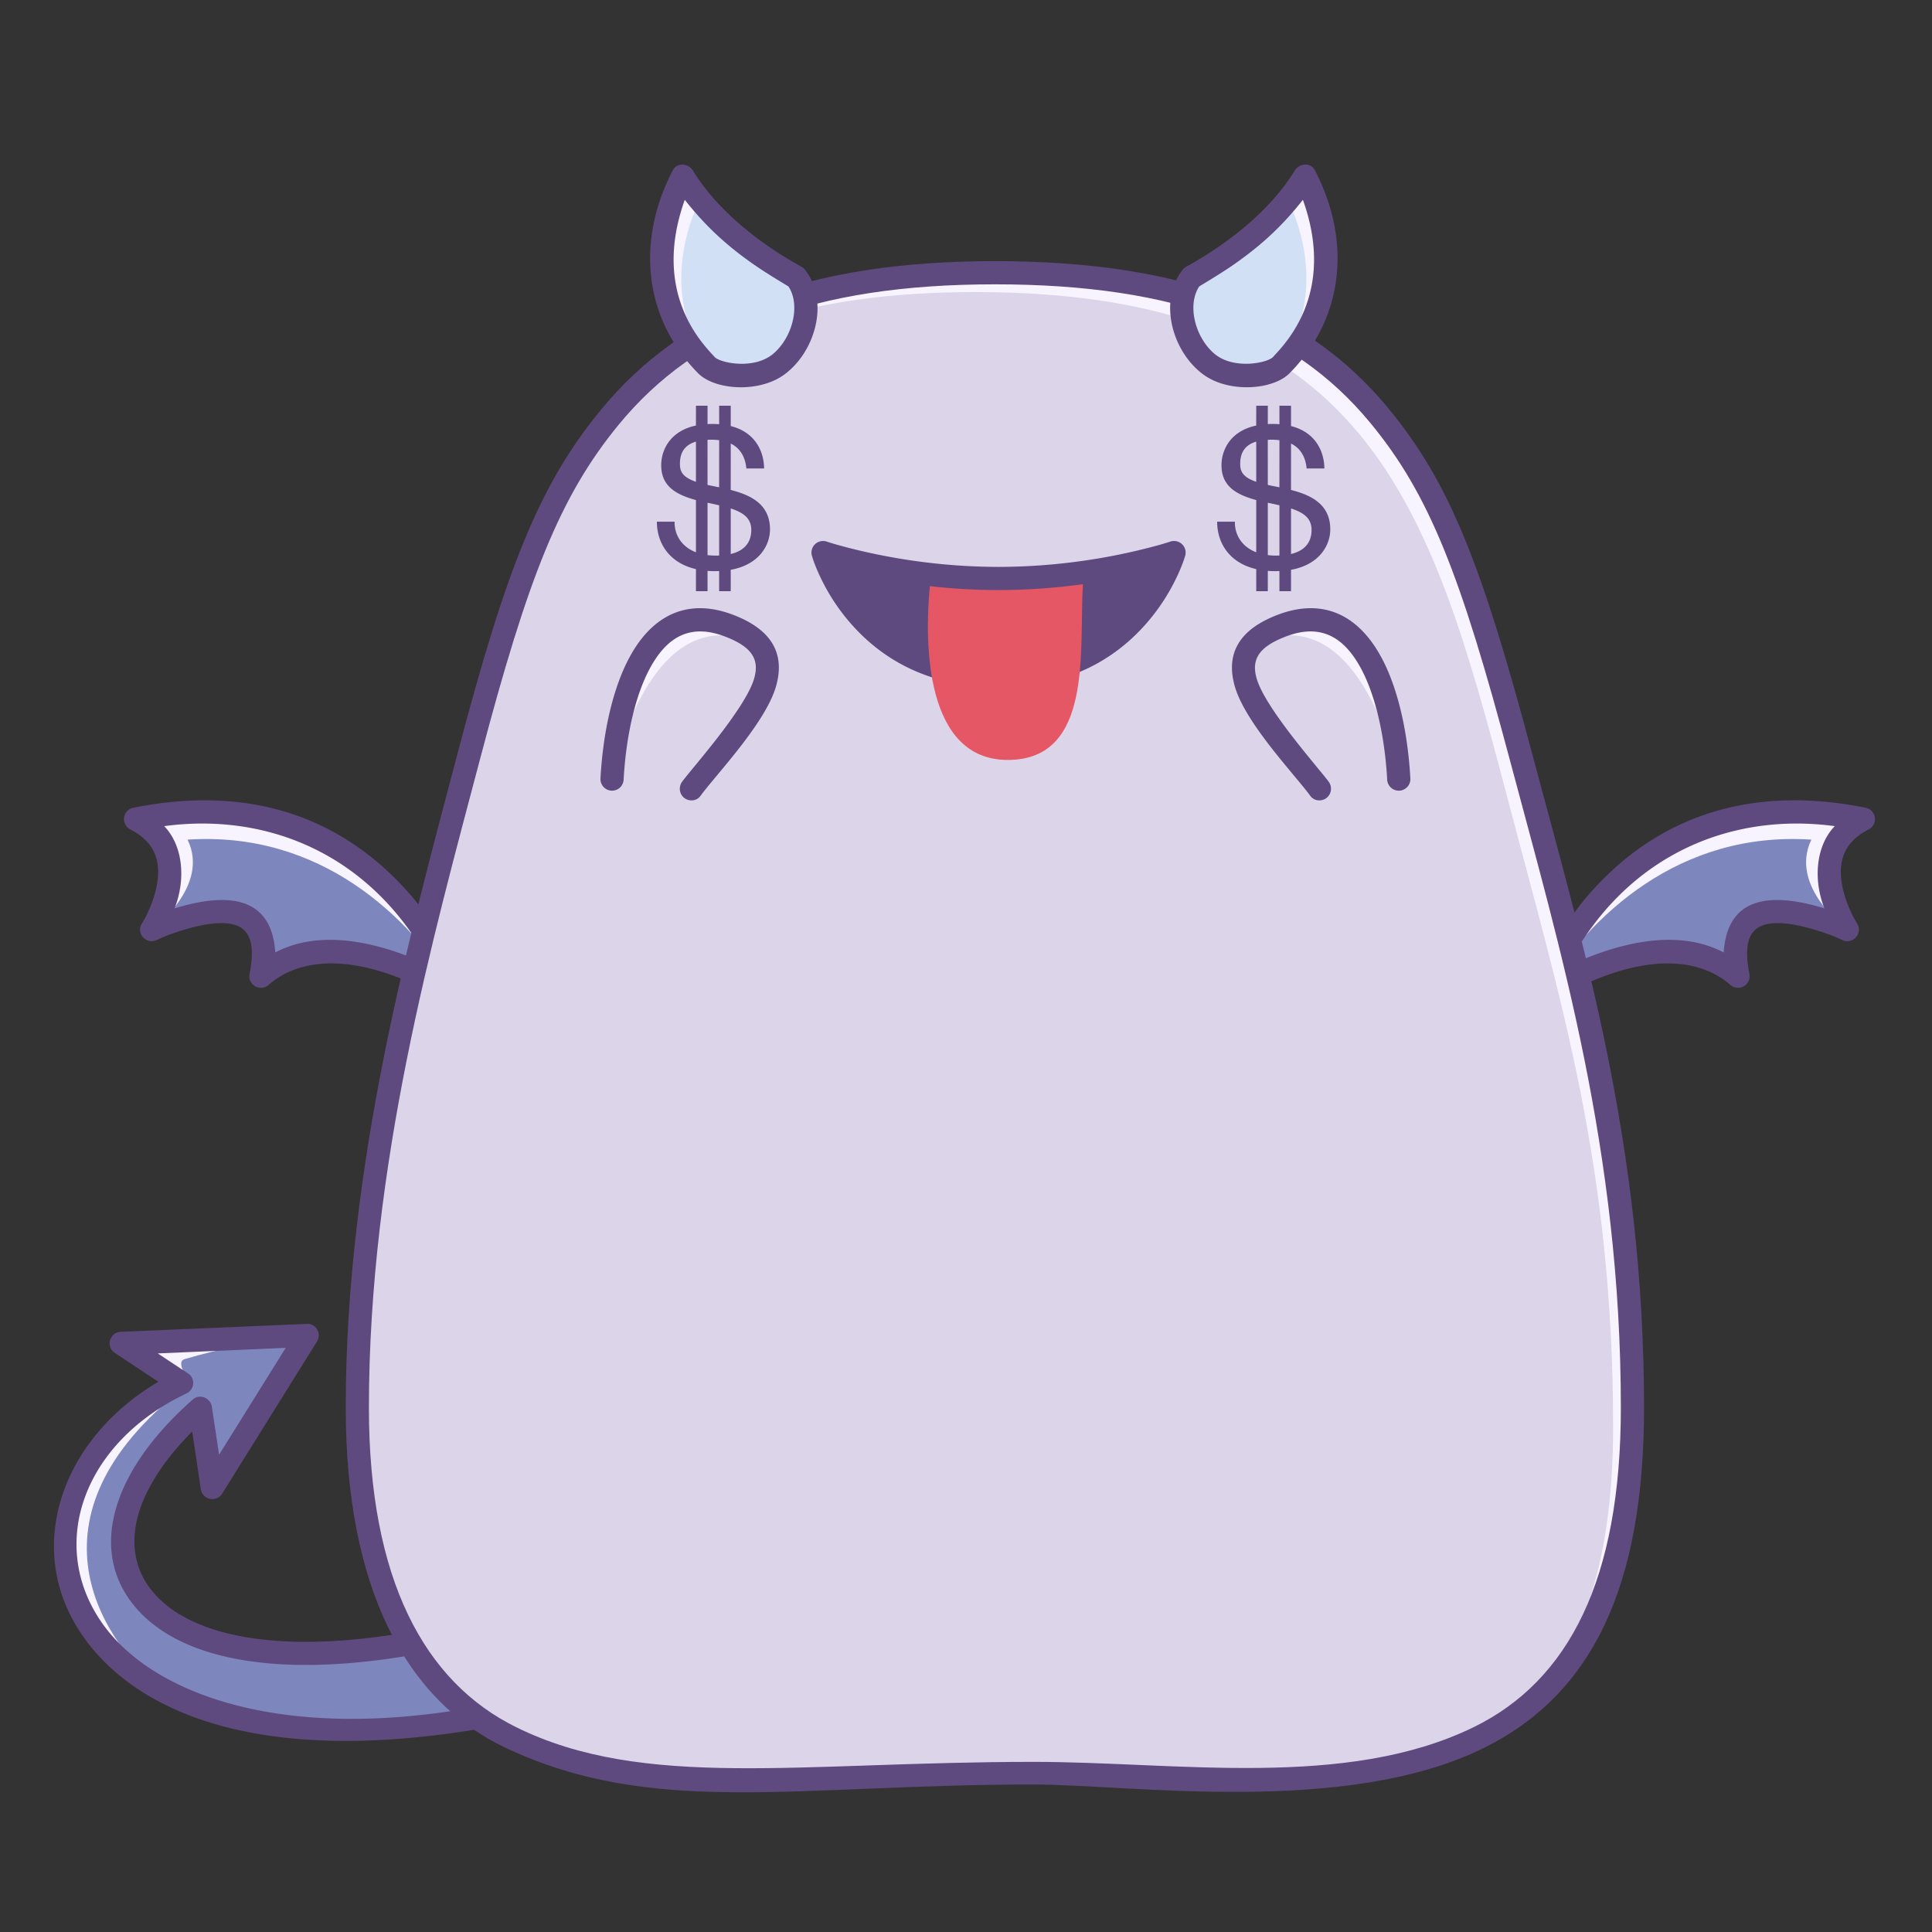 <svg data-id="236-0be7a7bb1cd20ff-money" xmlns="http://www.w3.org/2000/svg" viewBox="0 0 100 100"><rect x="0" y="0" width="100" height="100" fill="#333333" stroke="none"/><g fill="none" fill-rule="evenodd"><path fill="#7e87bd" d="m15.9 69.117-9.623.418L9.4 71.58c-11.601 5.506-7.064 22.803 18.705 16.64l-2.655-4.08C6.897 89.086 1.89 80.253 10.37 72.892l.616 4.103z"/><path fill="#f8f4ff" d="m15.9 69.117-9.623.418L9.4 71.58c-7.43 3.527-8.07 12.632-1.093 15.828-3.21-2.688-7.34-9.145 1.544-15.828-.506-.727-.607-1.137-.302-1.229 1.81-.544 3.926-.955 6.35-1.234z"/><path fill="#5e4a7f" fill-rule="nonzero" d="M6.25 68.935c-.547.024-.764.696-.381 1.041l2.328 1.544c-4.947 2.922-6.83 8.34-4.247 12.639 2.583 4.298 9.595 8.01 24.295 4.644.249-.057-.344-.334-1.78-.83-10.937 2.49-18.472-.007-21.231-4.036s-.926-9.276 4.423-11.815a.6.6 0 0 0 .149-.984l-1.64-1.085 6.622-.288-3.449 5.532-.374-2.494c-.061-.406-.6-.706-.987-.364-4.473 3.944-5.48 8.267-2.63 11.117 2.8 2.8 8.786 3.44 16.864 1.516l1.083-1.511c-8.411 2.242-14.515 1.73-17.098-.854-2.027-2.026-1.652-5.18 1.752-8.613l.445 2.99a.603.603 0 0 0 1.09.251l4.924-7.9a.6.6 0 0 0-.44-.914z"/><path fill="#7e87bd" d="M79.828 51.419s3.928-11.57 16.62-9.022c-3.416 1.744-.834 5.718-.834 5.718s-6.755-3.25-5.654 2.415c-3.757-3.335-10.132.889-10.132.889z"/><path fill="#f8f4ff" d="M96.448 42.397c-3.416 1.744-.834 5.718-.834 5.718s-3.044-2.211-1.856-4.656c-6.862-.454-11.48 3.95-13.93 7.96.24-1.65 4.667-10.824 16.62-9.022z"/><path fill="#5e4a7f" fill-rule="nonzero" d="M82.207 46.332c-.924 1.065-2.524 3.417-2.947 4.894a.602.602 0 0 0 .9.693c5.791-3.396 8.508-1.734 9.402-.94a.6.6 0 0 0 .987-.564c-.427-2.197.308-2.82 2.1-2.587.502.065 1.71.355 2.705.828.55.261 1.094-.359.763-.868s-.916-1.806-.828-2.884c.068-.839.501-1.497 1.432-1.972a.6.6 0 0 0-.155-1.123c-6.24-1.253-10.982.63-14.359 4.523zm12.76-3.57c-.953.98-1.142 2.713-.537 4.254-3.617-1.105-5.065 0-5.212 2.282-.89-.459-3.336-1.51-8.093.72 3.027-5.762 8.437-7.987 13.843-7.257z"/><path fill="#7e87bd" d="M23.638 51.419s-3.928-11.57-16.62-9.022c3.416 1.744.834 5.718.834 5.718s6.755-3.25 5.654 2.415c3.757-3.335 10.132.889 10.132.889z"/><path fill="#f8f4ff" d="M7.018 42.397c3.416 1.744.834 5.718.834 5.718s3.044-2.211 1.856-4.656c6.862-.454 11.48 3.95 13.93 7.96-.24-1.65-4.667-10.824-16.62-9.022z"/><path fill="#5e4a7f" fill-rule="nonzero" d="M21.259 46.332c.924 1.065 2.524 3.417 2.947 4.894a.602.602 0 0 1-.9.693c-5.791-3.396-8.508-1.734-9.402-.94a.6.6 0 0 1-.987-.564c.427-2.197-.308-2.82-2.1-2.587-.502.065-1.71.355-2.705.828-.55.261-1.094-.359-.763-.868s.916-1.806.828-2.884c-.068-.839-.501-1.497-1.432-1.972a.6.6 0 0 1 .155-1.123c6.24-1.253 10.982.63 14.359 4.523zm-12.76-3.57c.953.98 1.142 2.713.537 4.254 3.617-1.105 5.065 0 5.212 2.282.89-.459 3.336-1.51 8.093.72-3.027-5.762-8.437-7.987-13.843-7.257z"/><path fill="#dcd5e9" d="M51.495 91.767c14.673 0 33 4.516 33-18.902 0-13.472-2.71-22.062-5.453-32.505-4.038-15.374-7.256-26.243-27.547-26.243S27.859 25.182 23.857 40.709c-2.668 10.352-5.362 19.79-5.362 32.156 0 23.418 18.327 18.902 33 18.902z"/><path fill="#f8f4ff" d="M51.495 14.117c20.29 0 23.509 10.869 27.547 26.243 2.743 10.443 5.453 19.033 5.453 32.505 0 7.67-1.966 12.343-5.125 15.16 2.568-2.883 4.125-7.335 4.125-14.16 0-13.472-2.71-22.062-5.453-32.505-4.038-15.374-7.256-26.243-27.547-26.243-8.725 0-14.317 2.046-18.175 5.613l.217-.232c3.876-4.04 9.624-6.381 18.958-6.381z"/><path fill="#5e4a7f" fill-rule="nonzero" d="M51.495 13.517c-9.778 0-16.135 2.52-20.39 7.692-3.199 3.887-4.902 8.23-7.397 17.694s-5.813 21.4-5.813 33.962c0 9.287 3.09 15.163 8.293 17.61 7.639 3.595 15.028 1.89 27.312 1.89 4.995 0 16.152 1.646 23.302-1.89 5.59-2.763 8.293-8.323 8.293-17.61 0-13.624-3.14-23.9-5.763-33.755-2.623-9.857-4.278-14.125-7.507-18.02-4.226-5.098-10.552-7.573-20.33-7.573zm0 1.2c9.445 0 15.429 2.341 19.406 7.14 3.082 3.716 4.696 7.884 7.275 17.576 2.58 9.691 5.719 20.163 5.719 33.432 0 8.866-2.682 14.127-7.632 16.539-6.61 3.22-15.325 1.79-22.768 1.79-12.096 0-20.147 1.467-26.768-1.79-4.77-2.347-7.632-7.673-7.632-16.539 0-12.562 3.315-24.33 5.768-33.636 2.453-9.305 4.114-13.545 7.168-17.257 4.008-4.872 10.022-7.255 19.464-7.255z"/><path fill="#f8f4ff" d="M64.994 33.19c2.42-.833 5.368-.48 7.512 7.052 0 0-1.639-11.187-7.512-7.052z"/><path fill="#5e4a7f" fill-rule="nonzero" d="M71.465 33.964c-1.186-2.154-3.007-3.022-5.32-2.147-2.007.76-2.72 2.011-2.23 3.715.55 1.914 3.155 4.622 3.907 5.663.194.269.581.308.843.104a.609.609 0 0 0 .103-.843c-.45-.623-3.207-3.703-3.703-5.27-.327-1.03.065-1.701 1.506-2.246 1.704-.645 2.925-.063 3.842 1.603.79 1.433 1.265 3.58 1.387 5.814A.6.6 0 0 0 73 40.292c-.132-2.398-.644-4.71-1.534-6.328z"/><path fill="#f8f4ff" d="M39.085 33.19c-2.42-.833-5.368-.48-7.512 7.052 0 0 1.639-11.187 7.512-7.052z"/><path fill="#5e4a7f" fill-rule="nonzero" d="M32.614 33.964c1.186-2.154 3.007-3.022 5.32-2.147 2.007.76 2.72 2.011 2.23 3.715-.55 1.914-3.155 4.622-3.907 5.663-.194.269-.581.308-.843.104a.609.609 0 0 1-.103-.843c.45-.623 3.207-3.703 3.703-5.27.327-1.03-.065-1.701-1.506-2.246-1.704-.645-2.925-.063-3.842 1.603-.79 1.433-1.265 3.58-1.387 5.814a.6.6 0 0 1-1.199-.065c.132-2.398.644-4.71 1.534-6.328z"/><path fill="#d2e0f5" d="M67.542 9.117s3.1 5.368-1.22 9.778c-.507.518-2.445.922-3.691 0-1.247-.923-2.059-3.185-.935-4.57 4.332-2.363 5.846-5.208 5.846-5.208z"/><path fill="#f8f4ff" d="M67.542 9.117s3.1 5.368-1.22 9.778a1.245 1.245 0 0 1-.32.223c2.859-3.683 1.157-7.761.662-8.767.616-.743.878-1.234.878-1.234z"/><path fill="#5e4a7f" fill-rule="nonzero" d="M67.012 8.835c-1.741 2.846-5.016 4.643-5.603 4.963a.6.6 0 0 0-.179.148c-1.274 1.571-.598 4.216 1.044 5.431 1.322.979 3.62.814 4.477-.062a8.892 8.892 0 0 0 1.594-2.195c1.158-2.278 1.3-5.246-.284-8.303-.219-.423-.807-.377-1.049.018zm.426 1.508c1.748 4.876-.976 7.5-1.544 8.132-.278.31-2.04.681-3.04-.169-.998-.85-1.42-2.516-.781-3.482.747-.449 1.304-.8 1.672-1.052 1.371-.942 2.527-1.95 3.693-3.43z"/><path fill="#d2e0f5" d="M35.34 9.118s-3.1 5.368 1.22 9.778c.507.518 2.445.922 3.691 0 1.247-.923 2.059-3.185.935-4.57-4.332-2.363-5.846-5.208-5.846-5.208z"/><path fill="#f8f4ff" d="M35.34 9.118s-3.1 5.368 1.22 9.778c.076.078.185.154.32.223-2.859-3.683-1.157-7.761-.662-8.767-.616-.743-.878-1.234-.878-1.234z"/><path fill="#5e4a7f" fill-rule="nonzero" d="M35.87 8.836c1.741 2.846 5.016 4.643 5.603 4.963a.6.6 0 0 1 .179.148c1.274 1.571.598 4.216-1.044 5.431-1.322.979-3.62.814-4.477-.062a8.892 8.892 0 0 1-1.594-2.195c-1.158-2.278-1.3-5.246.284-8.303.219-.423.807-.377 1.049.018zm-.426 1.508c-1.748 4.876.976 7.5 1.544 8.132.278.31 2.04.681 3.04-.169.998-.85 1.42-2.516.781-3.482-.747-.449-1.304-.8-1.672-1.052-1.371-.942-2.527-1.95-3.693-3.43zM60.575 28.033l-.374.116-.294.084a31.616 31.616 0 0 1-8.223 1.11 31.616 31.616 0 0 1-7.882-1.018l-.34-.092a14.203 14.203 0 0 1-.669-.2.6.6 0 0 0-.77.73l.063.2c.076.226.196.53.366.89.374.792.868 1.583 1.5 2.323 1.809 2.12 4.36 3.397 7.732 3.397s5.923-1.277 7.732-3.397a10.455 10.455 0 0 0 1.5-2.323c.227-.48.364-.86.43-1.09a.6.6 0 0 0-.77-.73z"/><path fill="#e65765" d="M52.16 39.334c-4.293 0-4.314-6.08-4.031-8.995 1.159.132 2.349.203 3.555.203 1.49 0 2.954-.109 4.368-.303-.21 3.343.57 9.095-3.892 9.095z"/><g fill="#5e4a7f" fill-rule="nonzero"><path d="m65.623 21-.001.95a4.76 4.76 0 0 1 .602.007L66.223 21h.6v1.053c1.414.357 1.726 1.508 1.726 2.196h-.918c-.054-.578-.302-1.041-.807-1.29l-.002 2.4c1.05.27 2.033.745 2.033 2.042 0 .803-.543 1.821-2.032 2.093V30.6h-.6l-.001-1.042-.213.005c-.134 0-.263-.005-.387-.015V30.6h-.6v-1.142C63.615 29.13 63 28.09 63 27.003h.918c-.014.675.354 1.294 1.104 1.583v-2.703c-1.131-.305-1.798-.778-1.798-1.807 0-.725.408-1.754 1.797-2.05L65.023 21zm-.001 5.022v2.71a3.358 3.358 0 0 0 .601.022v-2.6c-.206-.048-.43-.096-.668-.146zm1.201.296v2.358c.808-.193 1.063-.704 1.063-1.245 0-.593-.384-.891-1.063-1.113zm-.998-3.558c-.07 0-.138.001-.204.005l.001 2.334.05.012c.177.037.362.072.55.111l.002-2.437a2.974 2.974 0 0 0-.399-.025zm-.803.098c-.594.176-.829.581-.829 1.146 0 .364.094.68.829.934zM36.623 21l-.001.95a4.76 4.76 0 0 1 .602.007L37.223 21h.6v1.053c1.414.357 1.726 1.508 1.726 2.196h-.918c-.054-.578-.302-1.041-.807-1.29l-.002 2.4c1.05.27 2.033.745 2.033 2.042 0 .803-.543 1.821-2.032 2.093V30.6h-.6l-.001-1.042-.213.005c-.134 0-.263-.005-.387-.015V30.6h-.6v-1.142C34.615 29.13 34 28.09 34 27.003h.918c-.014.675.354 1.294 1.104 1.583v-2.703c-1.131-.305-1.798-.778-1.798-1.807 0-.725.408-1.754 1.797-2.05L36.023 21zm-.001 5.022v2.71a3.358 3.358 0 0 0 .601.022v-2.6c-.206-.048-.43-.096-.668-.146zm1.201.296v2.358c.808-.193 1.063-.704 1.063-1.245 0-.593-.384-.891-1.063-1.113zm-.998-3.558c-.07 0-.138.001-.204.005l.001 2.334.05.012c.177.037.362.072.55.111l.002-2.437a2.974 2.974 0 0 0-.399-.025zm-.803.098c-.594.176-.829.581-.829 1.146 0 .364.094.68.829.934z"/></g></g></svg>